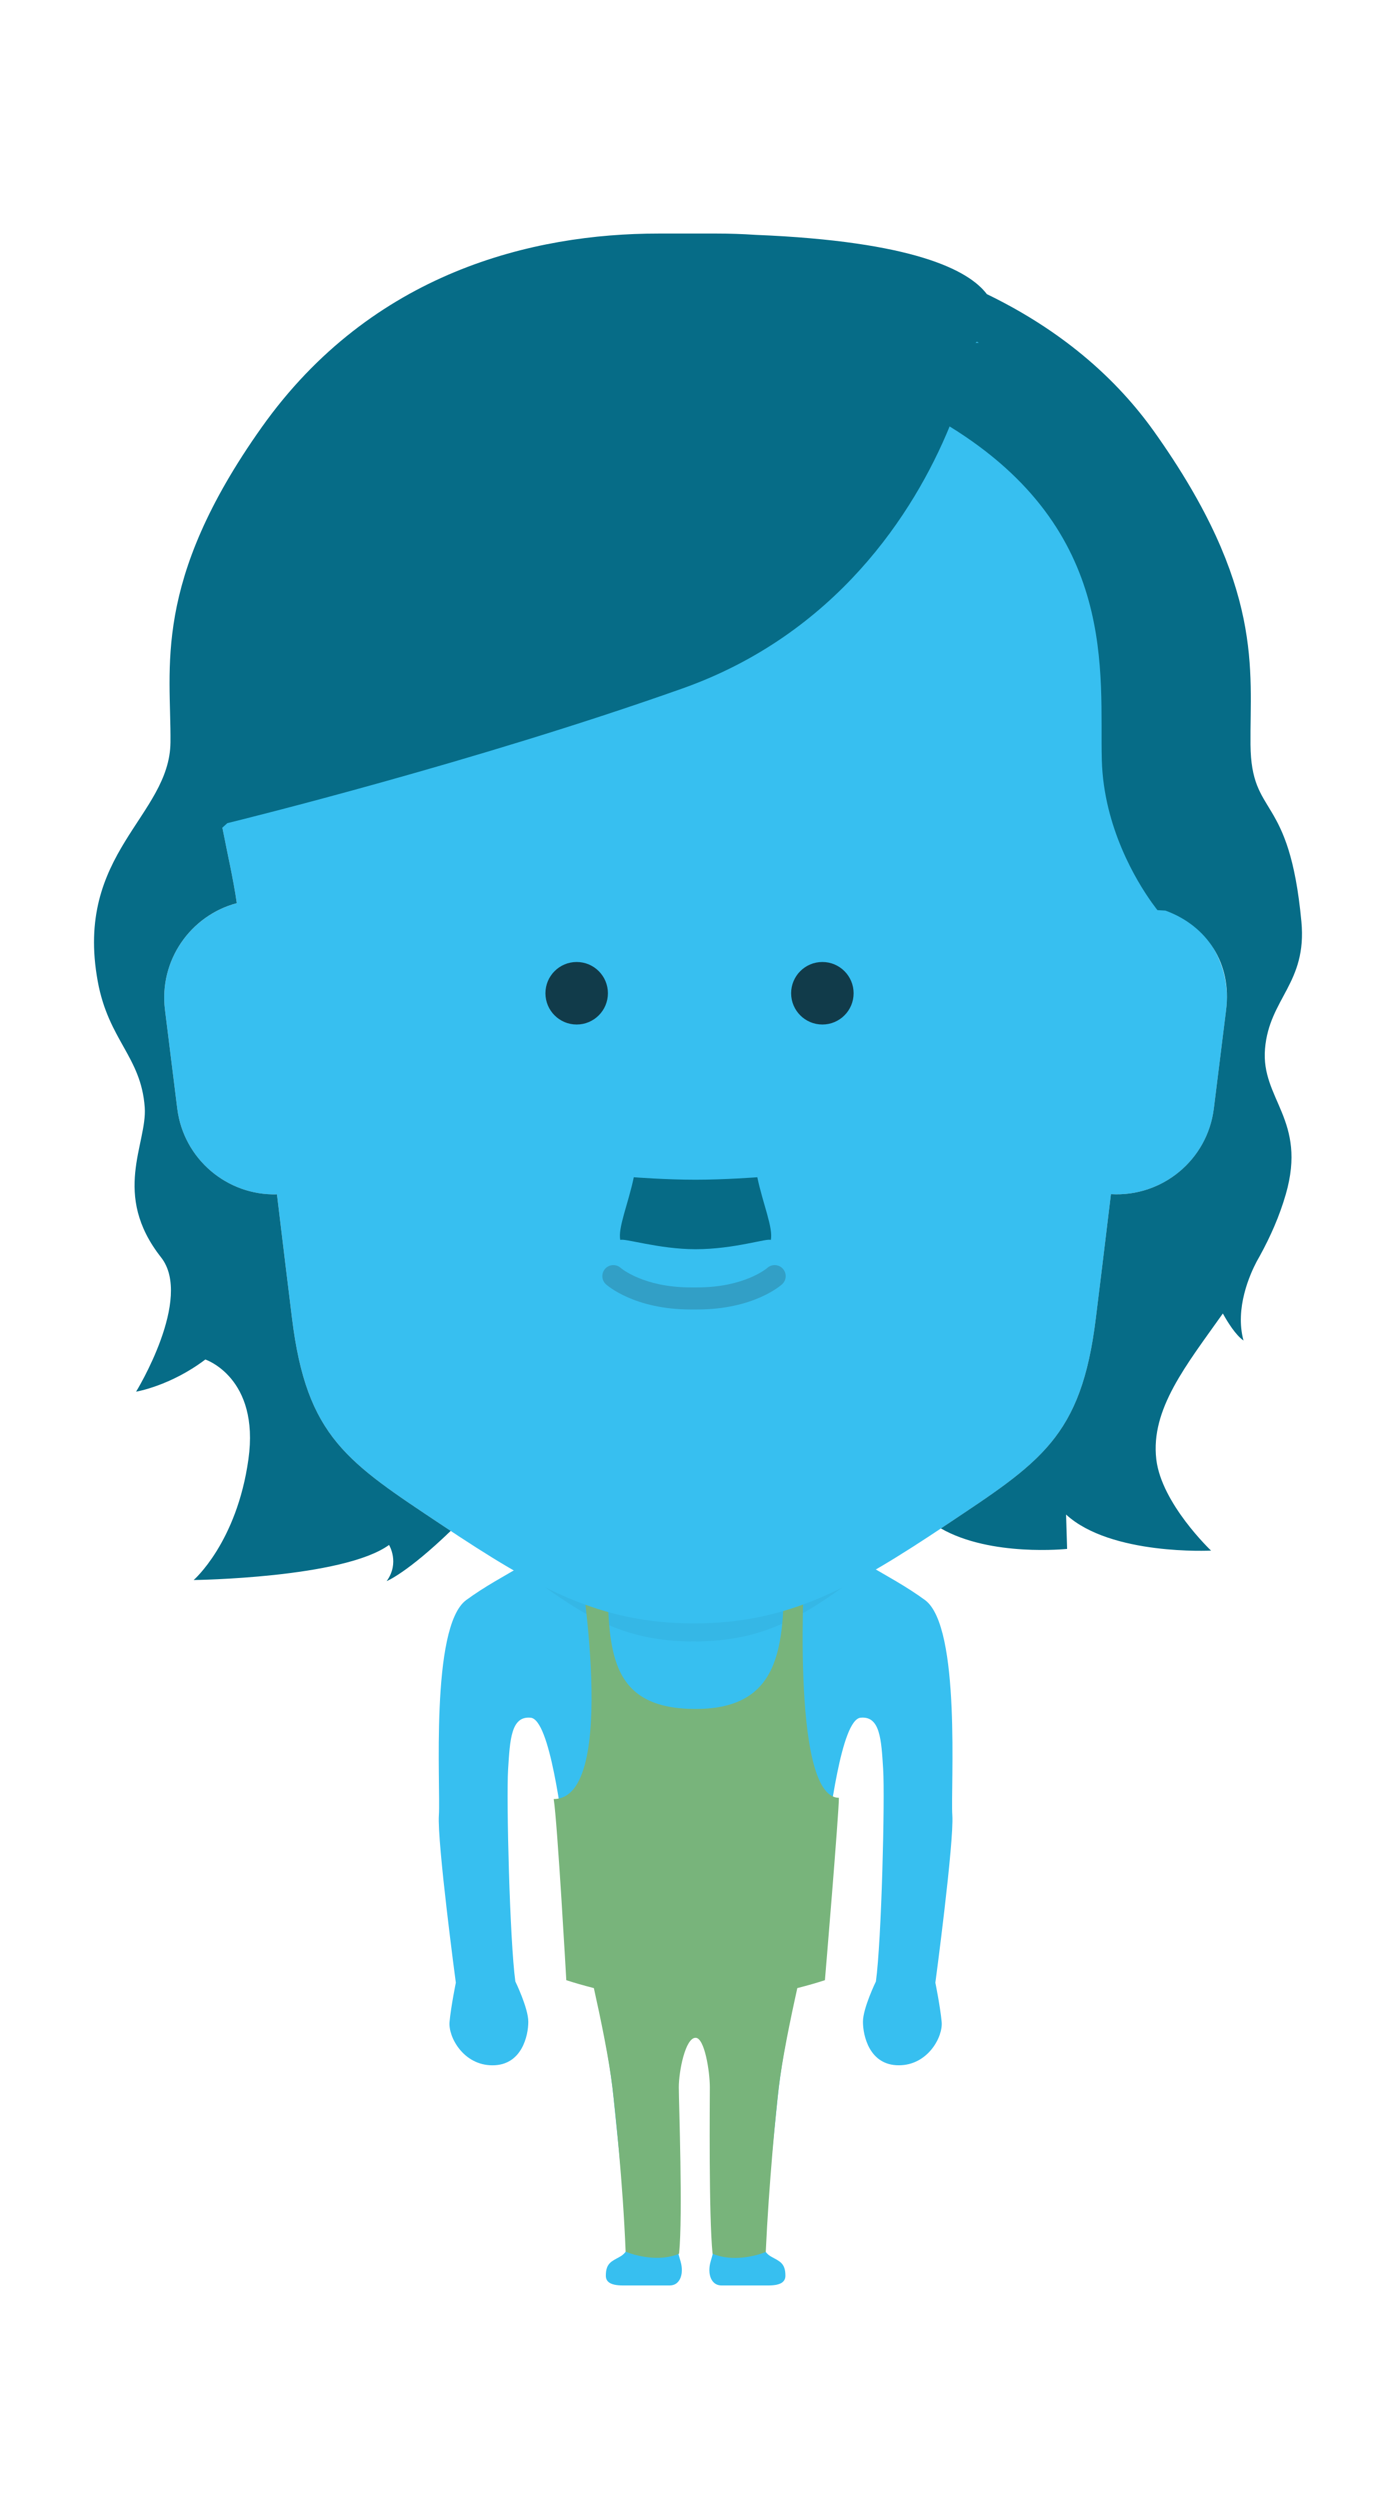 <?xml version="1.0" encoding="utf-8"?>
<!-- Generator: Adobe Illustrator 16.0.4, SVG Export Plug-In . SVG Version: 6.00 Build 0)  -->
<!DOCTYPE svg PUBLIC "-//W3C//DTD SVG 1.1//EN" "http://www.w3.org/Graphics/SVG/1.1/DTD/svg11.dtd">
<svg version="1.1" id="Laag_1" xmlns="http://www.w3.org/2000/svg" xmlns:xlink="http://www.w3.org/1999/xlink" x="0px" y="0px"
	 width="190px" height="340px" viewBox="0 0 190 340" enable-background="new 0 0 190 340" xml:space="preserve">
<path fill="#37BFF0" d="M128.164,275.002c-0.188-2.041-0.857-5.336-0.857-5.336s2.562-19.166,2.307-22.791
	c-0.254-3.625,1.225-25.625-3.717-29.25c-4.938-3.625-10.942-5.879-13.483-9.129c-2.542-3.25-32.934-3.25-35.476,0
	c-2.541,3.25-8.547,5.504-13.486,9.129s-3.464,25.625-3.718,29.25c-0.255,3.625,2.306,22.791,2.306,22.791s-0.67,3.296-0.857,5.336
	c-0.188,2.04,1.888,5.9,5.846,5.9c4.013,0,4.875-4.061,4.875-5.922c0-1.86-1.762-5.479-1.762-5.479
	c-0.763-5.479-1.242-24.877-0.987-28.877c0.254-4,0.397-7.25,3.066-7c2.669,0.25,4.211,13.875,4.846,17.75
	c0.631,3.876,2.68,13.626,2.68,13.626l0.012,0.001c0.006,0.026,2.702,11.447,3.591,18.886c0.342,2.854,1.558,15.844,2.235,20.795
	c0.001,0.02-0.006,0.028-0.004,0.045c0.065,0.711-0.23,1.668-1.21,2.209c-1.146,0.637-1.914,0.875-1.914,2.58
	c0,0.739,0.479,1.33,2.33,1.33c1.505,0,5.154,0,6.35,0c1.24,0,1.665-1.138,1.665-2.062c0-1.394-0.614-1.777-0.614-3.783l0,0
	c0.41-5.78-0.147-19.162-0.147-21.112c0-2.139,0.481-11.709,2.633-11.727c2.153,0.018,2.634,9.588,2.634,11.727
	c0,1.95-0.558,15.332-0.146,21.112c0,0,0,0,0,0.001c0,2.006-0.614,2.391-0.614,3.783c0,0.925,0.428,2.062,1.665,2.062
	c1.192,0,4.847,0,6.353,0c1.851,0,2.33-0.593,2.33-1.332c0-1.705-0.771-1.945-1.914-2.578c-0.979-0.543-1.275-1.498-1.211-2.209
	c0.002-0.02-0.004-0.029-0.004-0.045c0.678-4.953,1.895-17.942,2.233-20.795c0.892-7.439,3.585-18.861,3.592-18.889l0.013-0.001
	c0,0,2.049-9.75,2.686-13.625c0.635-3.875,2.176-17.5,4.845-17.75s2.812,3,3.065,7c0.255,4-0.225,23.396-0.987,28.877
	c0,0-1.763,3.618-1.763,5.479c0,1.862,0.861,5.92,4.875,5.92C126.275,280.902,128.354,277.042,128.164,275.002z"/>
<path opacity="0.05" fill="#1E1E1C" enable-background="new    " d="M112.41,208.496c-2.542-3.25-32.934-3.25-35.476,0
	c-1.437,1.838-2.622,3.357-6.012,4.986c8.465,6.342,13.826,9.772,23.518,9.772c9.762,0,15.158-3.479,23.699-9.907
	C114.855,211.77,113.807,210.283,112.41,208.496z"/>
<g id="bottom_-_2_1_">
	<path fill="#78B47B" d="M94.667,263.441c-5.205,0-15.727-1.088-15.727-1.088s3.519,14.084,4.41,21.53
		c0.374,3.117,1.423,12.958,1.801,22.369c1.188,0.489,4.508,1.458,7.274,0.271c0.528-5.256-0.038-20.594-0.038-22.64
		c0-2.138,0.88-6.724,2.286-6.724c1.224,0,1.937,4.585,1.937,6.724c0,2.046-0.154,17.384,0.371,22.64
		c2.771,1.188,6.056,0.256,7.24-0.233c0.422-9.211,1.401-19.287,1.775-22.403c0.891-7.449,4.408-21.533,4.408-21.533
		S99.871,263.441,94.667,263.441z"/>
</g>
<g id="top_-_2_1_">
	<path fill="#78B47B" d="M109.557,211.777h-2.842c0,11.171,0.221,20.658-12.043,20.658c-12.691,0-11.796-9.182-12.047-20.658h-3.841
		c0,0,5.628,32.908-3.423,32.908c0.512,3.271,1.713,24.641,1.713,24.641c9.577,3.08,17.594,2.943,17.599,2.943
		c0.005,0,8.022,0.137,17.601-2.943c0,0,1.903-22.672,1.903-24.812C107.434,244.516,109.557,211.777,109.557,211.777z"/>
</g>
<g id="BALD_5_">
	<path fill="#37BFF0" d="M156.686,122.725c1.4-9.477,4.689-16.968,3.146-35.638c-1.021-12.36-11.014-39.508-44.454-47.646
		c-6.543-2.328-13.586-3.607-20.928-3.607c-7.344,0-14.385,1.279-20.929,3.607C40.078,47.58,30.089,74.727,29.066,87.087
		c-1.552,18.748,1.771,26.224,3.162,35.756c-6.33,1.689-10.609,7.818-9.777,14.503l1.672,13.43
		c0.854,6.867,6.792,11.855,13.57,11.673c0.818,6.884,1.551,12.786,2.049,16.851c1.988,16.219,7.551,19.557,20.43,28.145
		c12.879,8.586,21.467,13.355,34.277,13.355c12.81,0,21.396-4.771,34.275-13.355c12.879-8.588,18.438-11.926,20.43-28.145
		c0.5-4.07,1.234-9.984,2.055-16.883c6.956,0.414,13.132-4.629,14.004-11.641l1.672-13.43
		C167.732,130.512,163.249,124.246,156.686,122.725z"/>
</g>
<g id="FACE_7_">
	<circle opacity="0.7" fill="#020303" enable-background="new    " cx="78.487" cy="135.092" r="4.252"/>
	<circle opacity="0.7" fill="#020303" enable-background="new    " cx="111.927" cy="135.092" r="4.252"/>
	<g opacity="0.2">
		<path fill="#1E1E1C" d="M94.899,178.102h-0.884c-7.701,0-11.393-3.289-11.546-3.429c-0.612-0.558-0.655-1.507-0.097-2.118
			c0.558-0.613,1.507-0.656,2.119-0.098c0.021,0.018,3.073,2.645,9.524,2.645h0.884c6.445,0,9.496-2.619,9.524-2.645
			c0.61-0.559,1.562-0.516,2.119,0.098c0.558,0.611,0.515,1.562-0.099,2.118C106.292,174.812,102.6,178.102,94.899,178.102z"/>
	</g>
</g>
<g id="mst_-_3">
	<path fill="#066B86" d="M103.073,160.117c0,0-4.402,0.336-8.406,0.336c-4.109,0-8.406-0.336-8.406-0.336
		c-0.738,3.556-2.195,6.926-1.833,8.535c0,0,0.001,0.003,0.002,0.005c0.377-0.319,5.27,1.25,10.236,1.25
		c5.299,0,9.859-1.569,10.236-1.25c0-0.002,0.002-0.003,0.002-0.005C105.27,167.043,103.811,163.672,103.073,160.117z"/>
</g>
<g id="snit_-_4">
	<g>
		<path fill="#066C87" d="M172.173,142.643c0.577-6.865,5.733-8.896,4.952-17.283c-1.652-17.711-6.831-13.988-6.928-24.086
			c-0.098-10.099,1.938-21.383-13.068-42.508c-6.066-8.541-14.181-14.586-22.816-18.761c-2.479-3.276-10.017-7.187-31.436-8.06
			c-1.845-0.121-3.611-0.18-5.277-0.18h-8.01c-17,0-38.953,5.207-53.959,26.332c-15.007,21.125-12.33,32.767-12.428,42.863
			c-0.098,10.098-13.111,15.035-9.896,32.531c1.471,8.006,5.91,10.25,6.391,17.122c0.348,4.973-4.541,11.81,2.223,20.401
			c4.402,5.592-3.399,18.267-3.399,18.267s4.683-0.78,9.425-4.376c0,0,7.417,2.455,5.865,13.568
			c-1.587,11.355-7.453,16.426-7.453,16.426s20.334-0.248,26.592-4.771c0,0,1.488,2.423-0.328,4.922c0,0,2.744-1.078,8.723-6.835
			c-0.391-0.259-0.774-0.51-1.173-0.774c-12.879-8.588-18.441-11.926-20.43-28.146c-0.498-4.062-1.23-9.967-2.049-16.851
			c-6.778,0.184-12.717-4.807-13.57-11.674l-1.672-13.429c-0.832-6.685,3.447-12.813,9.777-14.503
			c-0.508-3.48-1.272-6.688-1.964-10.268c0.221-0.201,0.439-0.4,0.674-0.613c2.135-0.523,33.7-8.311,61.926-18.312
			C113.708,86.26,124.387,69.843,129.246,58l0,0c23.137,14.241,20.398,33.711,20.715,45.384c0.249,9.214,4.814,16.574,6.734,19.276
			c-0.004,0.021-0.008,0.042-0.01,0.062c0.021,0.006,0.045,0.014,0.065,0.02c0.479,0.671,0.788,1.047,0.788,1.047l1.083,0.061
			c5.703,2.08,9.04,7.215,8.259,13.496l-1.672,13.428c-0.872,7.013-7.048,12.056-14.004,11.642
			c-0.82,6.897-1.557,12.812-2.057,16.883c-1.986,16.218-7.551,19.558-20.43,28.144c-0.226,0.149-0.438,0.289-0.66,0.438
			c6.787,3.896,17.18,2.786,17.18,2.786l-0.141-4.673c6.104,5.606,19.732,4.903,19.732,4.903s-6.756-6.398-7.453-12.42
			c-0.791-6.824,4.064-12.777,9.059-19.828c0.642,1.162,1.725,2.918,2.812,3.68c-1.197-4.391,0.869-9.008,1.812-10.787
			c0.142-0.248,0.279-0.497,0.42-0.749c0.002-0.005,0.015-0.021,0.015-0.021l-0.005,0.004c1.414-2.582,2.646-5.338,3.515-8.35
			C177.924,152.283,171.596,149.506,172.173,142.643z M132.962,46.48c0.082,0.049,0.165,0.097,0.247,0.146
			c-0.146,0.002-0.293,0.005-0.439,0.008C132.837,46.581,132.896,46.533,132.962,46.48z"/>
	</g>
</g>
</svg>
